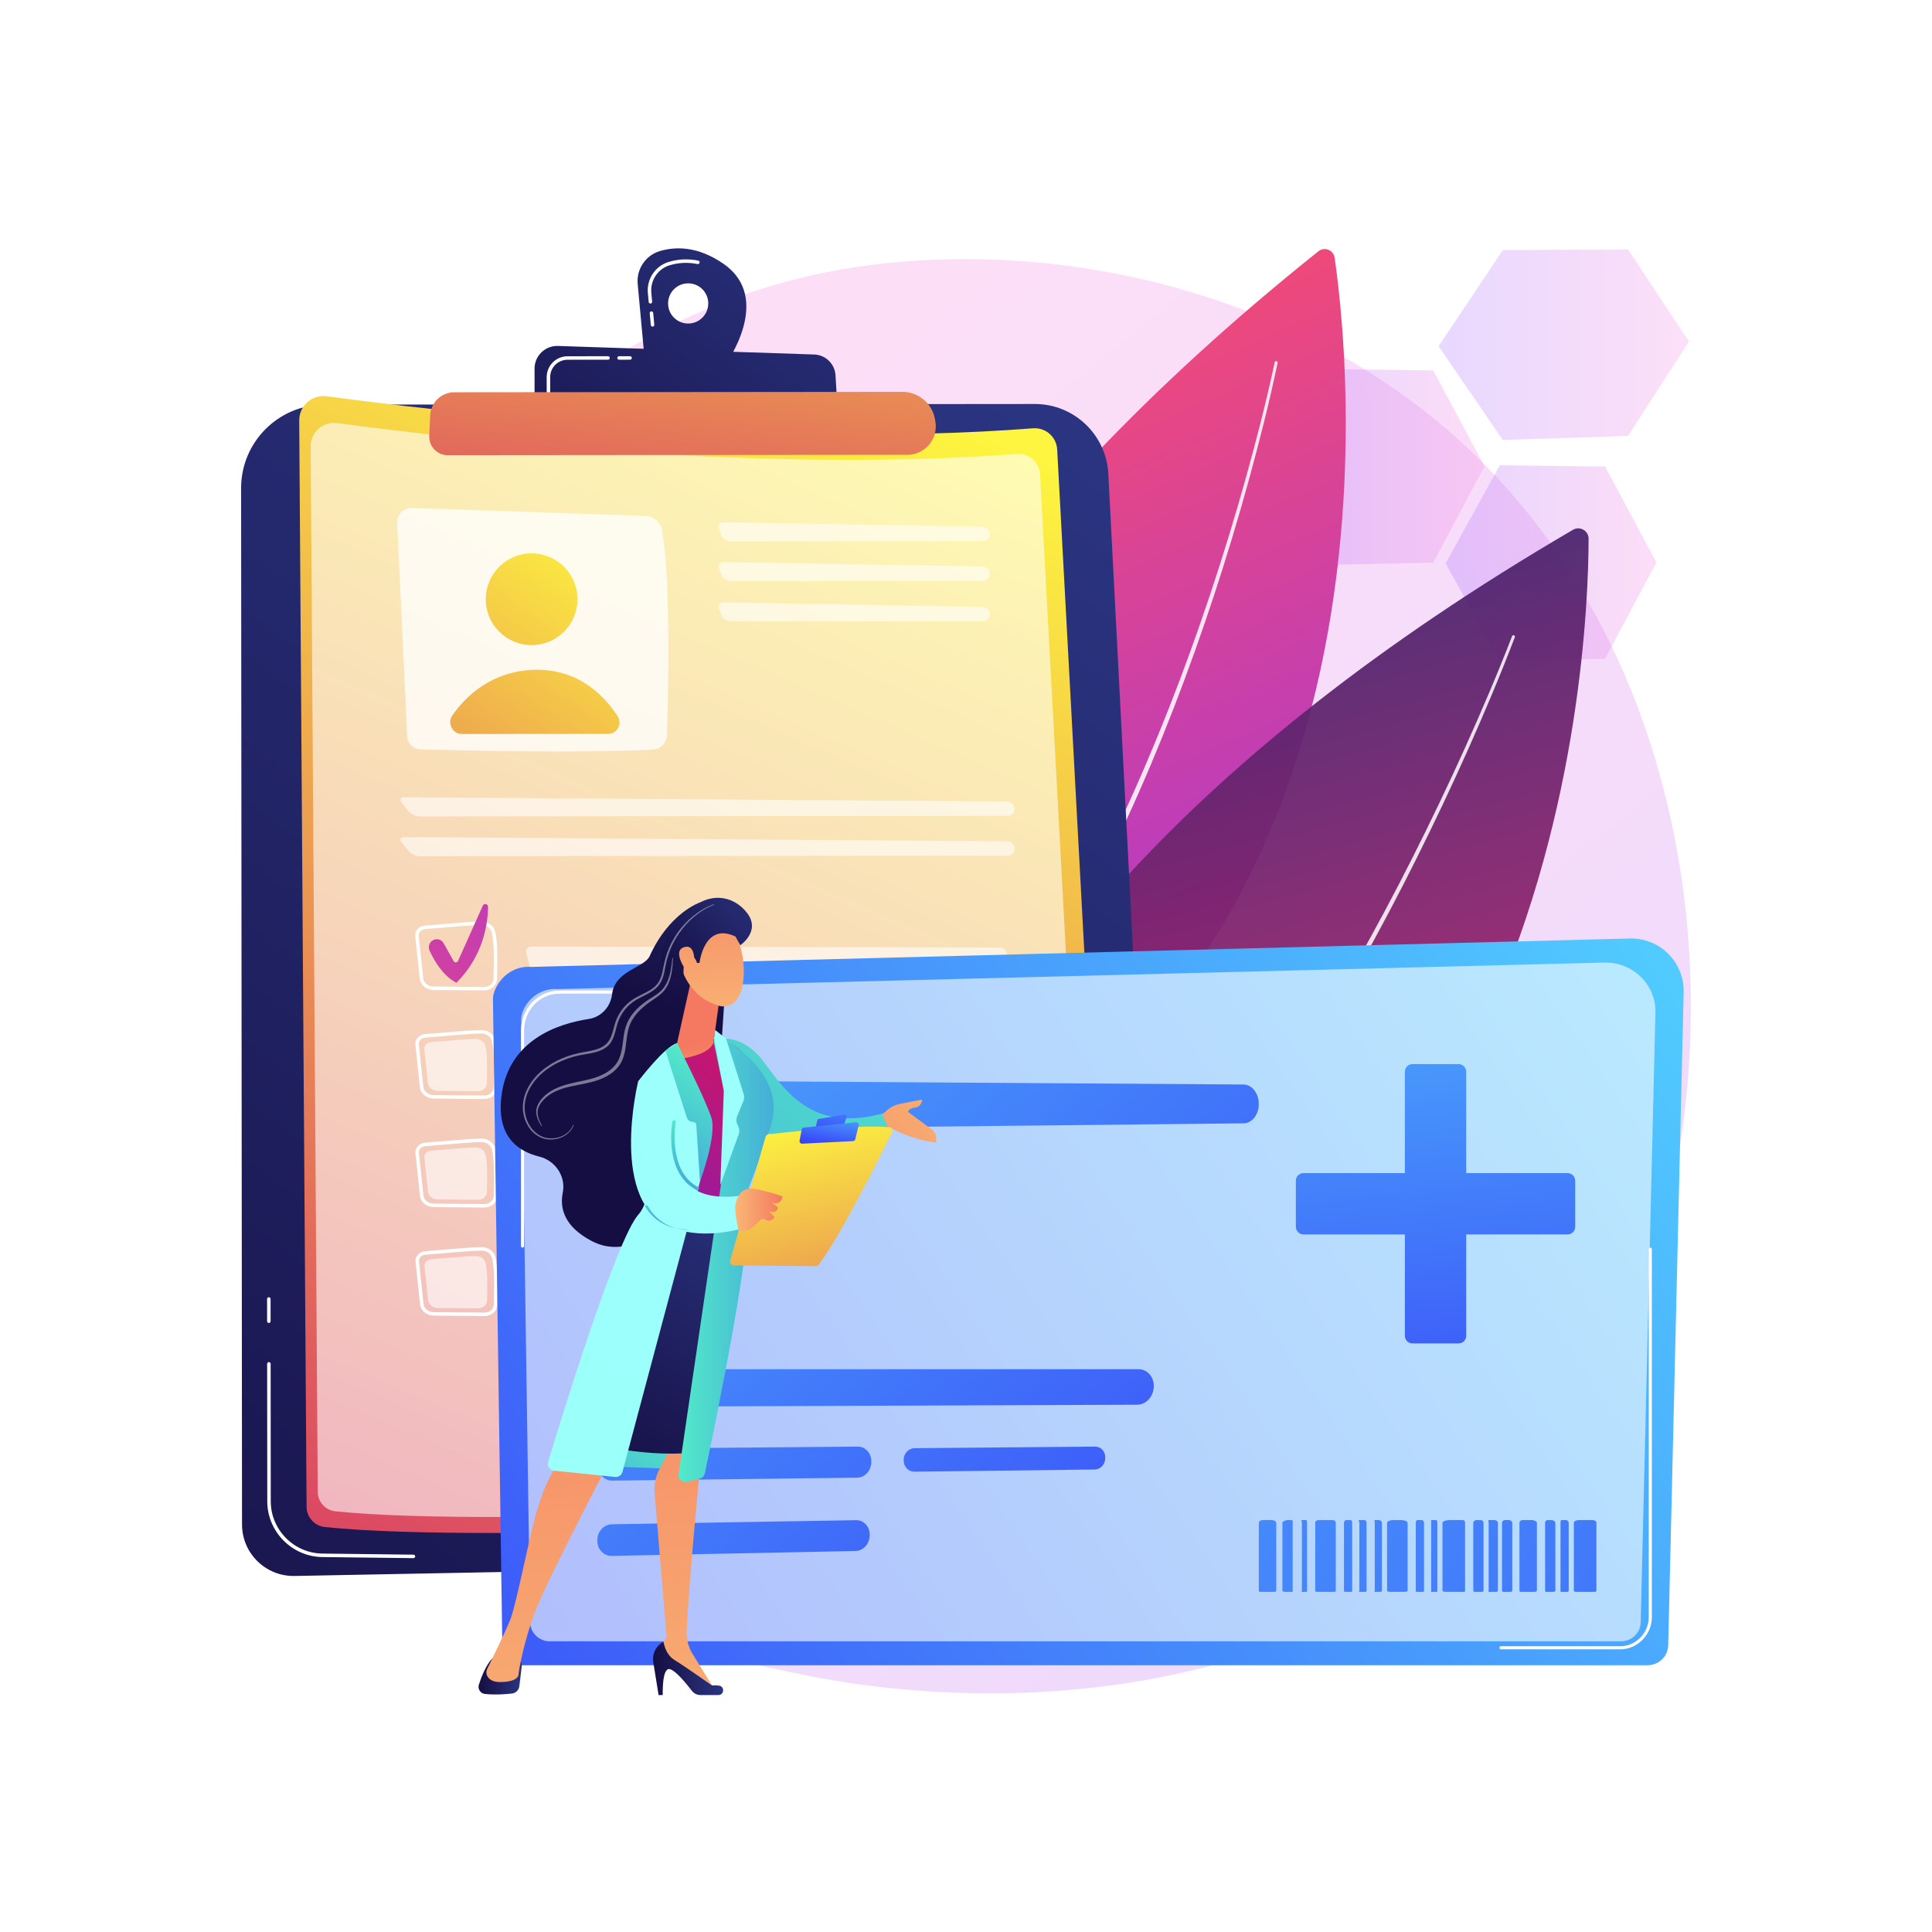 <?xml version="1.0" encoding="utf-8"?>
<!-- Generator: Adobe Illustrator 16.0.0, SVG Export Plug-In . SVG Version: 6.00 Build 0)  -->
<!DOCTYPE svg PUBLIC "-//W3C//DTD SVG 1.1//EN" "http://www.w3.org/Graphics/SVG/1.1/DTD/svg11.dtd">
<svg version="1.1" xmlns="http://www.w3.org/2000/svg" xmlns:xlink="http://www.w3.org/1999/xlink" x="0px" y="0px" width="3710px"
	 height="3710px" viewBox="0 0 3710 3710" enable-background="new 0 0 3710 3710" xml:space="preserve">
<g id="Background">
	<g>
		<g>
			<rect fill="#FFFFFF" width="3710" height="3710"/>
		</g>
	</g>
</g>
<g id="Illustration">
	<g>
		<linearGradient id="SVGID_1_" gradientUnits="userSpaceOnUse" x1="3595.539" y1="4075.358" x2="1133.277" y2="1017.384">
			<stop  offset="0" style="stop-color:#B37CFF"/>
			<stop  offset="1" style="stop-color:#F895E7"/>
		</linearGradient>
		<path opacity="0.3" fill="url(#SVGID_1_)" d="M2925.482,2864.319c-56.959,59.264-110.852,97.482-153.434,127.678
			c-500.525,354.939-1092.78,251.477-1218.65,226.209c-185.872-37.311-545.159-109.432-804.915-411.334
			c-392.992-456.754-331.797-1176.356-26.967-1651.376c55.758-86.889,350.29-569.145,948.924-646.482
			c362.286-46.805,784.597,47.595,1090.422,300.823C3402.816,1341.389,3357.115,2415.215,2925.482,2864.319z"/>
		<g opacity="0.63">
			<linearGradient id="SVGID_2_" gradientUnits="userSpaceOnUse" x1="2445.99" y1="896.801" x2="2850.672" y2="896.801">
				<stop  offset="0" style="stop-color:#B37CFF"/>
				<stop  offset="1" style="stop-color:#F895E7"/>
			</linearGradient>
			<polygon opacity="0.5" fill="url(#SVGID_2_)" points="2752.246,711.293 2549.955,708.856 2445.99,897.294 2549.955,1084.744 
				2752.246,1080.385 2850.672,895.371 			"/>
			<linearGradient id="SVGID_3_" gradientUnits="userSpaceOnUse" x1="2776.023" y1="1081.395" x2="3180.705" y2="1081.395">
				<stop  offset="0" style="stop-color:#B37CFF"/>
				<stop  offset="1" style="stop-color:#F895E7"/>
			</linearGradient>
			<polygon opacity="0.5" fill="url(#SVGID_3_)" points="3082.278,895.887 2879.988,893.45 2776.023,1081.889 2879.988,1269.339 
				3082.278,1264.979 3180.705,1079.966 			"/>
			<linearGradient id="SVGID_4_" gradientUnits="userSpaceOnUse" x1="2762.519" y1="661.891" x2="3243.223" y2="661.891">
				<stop  offset="0" style="stop-color:#B37CFF"/>
				<stop  offset="1" style="stop-color:#F895E7"/>
			</linearGradient>
			<polygon opacity="0.47" fill="url(#SVGID_4_)" points="3126.21,478.9 2885.915,480.242 2762.52,664.894 2885.915,844.881 
				3126.21,837.141 3243.223,655.81 			"/>
		</g>
		<g>
			
				<linearGradient id="SVGID_5_" gradientUnits="userSpaceOnUse" x1="2804.116" y1="-2541.656" x2="4165.085" y2="-2541.656" gradientTransform="matrix(-0.402 -0.916 -0.916 0.402 1107.949 5654.554)">
				<stop  offset="0" style="stop-color:#A737D5"/>
				<stop  offset="1" style="stop-color:#EF497A"/>
			</linearGradient>
			<path fill="url(#SVGID_5_)" d="M2562.896,494.923c32.765,226.421,169.627,1551.843-1051.06,1903.682
				c0,0-314.724-849.38,1019.85-1916.08C2543.361,473.192,2560.755,480.131,2562.896,494.923z"/>
			<path opacity="0.86" fill="#FFFFFF" d="M2453.314,696.902c-15.789,75.459-34.688,150.094-55.061,224.357
				c-20.433,74.239-42.66,147.986-66.711,221.143c-48.152,146.275-103.256,290.39-167.649,430.414
				c-64.521,139.878-138.195,275.981-226.063,402.925c-21.858,31.792-44.932,62.756-68.781,93.105
				c-6.041,7.528-11.893,15.206-18.088,22.61l-18.489,22.293c-12.633,14.603-25.15,29.314-38.312,43.461
				c-51.949,57.187-108.924,109.975-170.697,156.686c-2.951,2.23-7.153,1.648-9.384-1.304c-2.232-2.95-1.648-7.152,1.302-9.384
				l0.022-0.018l0.048-0.034c61.179-45.865,117.799-97.858,169.548-154.352c13.106-13.97,25.587-28.515,38.184-42.952l18.443-22.051
				c6.181-7.323,12.024-14.925,18.055-22.375c23.811-30.043,46.871-60.714,68.736-92.24
				c87.905-125.861,161.9-261.161,226.82-400.377c64.8-139.364,120.4-282.966,169.083-428.797
				c24.315-72.937,46.82-146.482,67.535-220.53c20.646-74.043,39.851-148.592,55.894-223.7l0.012-0.056
				c0.328-1.532,1.836-2.509,3.368-2.182S2453.643,695.369,2453.314,696.902z"/>
		</g>
		<g opacity="0.94">
			
				<linearGradient id="SVGID_6_" gradientUnits="userSpaceOnUse" x1="2110.825" y1="-4232.685" x2="3509.577" y2="-4232.685" gradientTransform="matrix(-0.264 -0.965 -0.965 0.264 -966.091 5748.831)">
				<stop  offset="0" style="stop-color:#CB236D"/>
				<stop  offset="1" style="stop-color:#4C246D"/>
			</linearGradient>
			<path fill="url(#SVGID_6_)" d="M3050.566,1034.548c-0.461,235.11-59.02,1603.204-1352.688,1778.854
				c0,0-193.302-910.591,1322.806-1796.116C3033.946,1009.539,3050.598,1019.188,3050.566,1034.548z"/>
			<path opacity="0.86" fill="#FFFFFF" d="M2908.93,1223.576c-27.529,72.494-57.873,143.744-89.311,214.542
				c-31.568,70.73-64.73,140.748-99.309,210.064c-34.531,69.339-70.806,137.814-108.569,205.46l-14.134,25.386l-14.5,25.177
				l-14.517,25.169c-4.804,8.411-9.688,16.774-14.71,25.057l-29.852,49.865l-30.689,49.356
				c-10.102,16.534-20.843,32.664-31.348,48.944c-10.55,16.251-20.996,32.573-32.01,48.52l-32.688,48.076l-33.682,47.396
				l-8.42,11.848l-8.674,11.667l-17.4,23.296l-17.403,23.295c-5.749,7.806-11.929,15.282-17.872,22.939
				c-12.036,15.201-23.919,30.523-36.08,45.625l-37.272,44.673l-9.319,11.167l-9.635,10.898l-19.314,21.763l-19.317,21.765
				c-6.431,7.261-13.287,14.137-19.909,21.226l-20.036,21.113l-10.019,10.558c-3.328,3.53-6.658,7.058-10.175,10.406l-41.599,40.754
				c-56.424,53.349-115.865,103.605-178.988,149.1c-3.004,2.164-7.191,1.483-9.354-1.518c-2.164-3.002-1.482-7.188,1.518-9.353
				l0.021-0.015l0.074-0.053c62.701-44.8,121.893-94.414,178.167-147.18l41.51-40.328c3.509-3.311,6.835-6.806,10.158-10.305
				l10.005-10.456l20.014-20.916c6.617-7.023,13.465-13.83,19.893-21.029l19.311-21.577l19.312-21.577l9.637-10.807l9.323-11.081
				l37.298-44.327c12.173-14.988,24.075-30.204,36.128-45.298c5.952-7.604,12.141-15.024,17.901-22.778l17.437-23.144l17.439-23.144
				l8.693-11.592l8.442-11.777l33.774-47.108l32.794-47.807c11.05-15.856,21.537-32.093,32.129-48.26
				c10.545-16.196,21.327-32.242,31.472-48.696l30.828-49.116l29.994-49.635c5.047-8.245,9.957-16.572,14.783-24.946l14.593-25.061
				l14.579-25.068l14.212-25.281c37.977-67.366,74.479-135.583,109.249-204.68c34.814-69.073,68.226-138.861,100.045-209.372
				c31.684-70.549,62.316-141.671,90.053-213.798l0.018-0.048c0.563-1.464,2.205-2.193,3.667-1.631
				C2908.76,1220.483,2909.492,1222.114,2908.93,1223.576z"/>
		</g>
		<g>
			
				<linearGradient id="SVGID_7_" gradientUnits="userSpaceOnUse" x1="1932.881" y1="642.769" x2="-228.989" y2="3482.325" gradientTransform="matrix(1 -9.000000e-004 9.000000e-004 1 240.26 176.332)">
				<stop  offset="0" style="stop-color:#2B3582"/>
				<stop  offset="1" style="stop-color:#150E42"/>
			</linearGradient>
			<path fill="url(#SVGID_7_)" d="M623.222,776.979l1363.822-1.21c75.241-0.067,137.335,58.842,141.228,133.981l102.424,1977.198
				c3.046,58.8-43.199,108.441-102.066,109.563L565.542,3026.31c-55.314,1.054-100.736-43.471-100.786-98.795l-1.766-1990.021
				C462.912,848.923,534.65,777.058,623.222,776.979z"/>
			<path fill="#FFFFFF" d="M793.96,2992.107c-0.014,0-0.027,0-0.042,0l-174.905-2.106c-58.274-0.703-105.726-48.685-105.776-106.964
				l-0.235-264.071c-0.001-1.852,1.496-3.354,3.346-3.354c0.002,0,0.002,0,0.003,0c1.848,0,3.348,1.498,3.35,3.347l0.235,264.071
				c0.047,54.632,44.529,99.614,99.159,100.271L794,2985.408c1.85,0.023,3.33,1.541,3.309,3.389
				C797.286,2990.636,795.791,2992.107,793.96,2992.107z"/>
			<path fill="#FFFFFF" d="M516.279,2540.513c-1.848,0-3.348-1.498-3.35-3.346l-0.038-42.765c-0.001-1.852,1.497-3.35,3.347-3.353
				c0.001,0,0.001,0,0.003,0c1.848,0,3.348,1.498,3.349,3.347l0.038,42.764c0.002,1.852-1.496,3.353-3.346,3.353
				C516.281,2540.513,516.279,2540.513,516.279,2540.513z"/>
			<g>
				
					<linearGradient id="SVGID_8_" gradientUnits="userSpaceOnUse" x1="3005.2" y1="1194.096" x2="1131.538" y2="2994.153" gradientTransform="matrix(0.922 -0.386 0.386 0.922 -1429.368 855.882)">
					<stop  offset="0" style="stop-color:#FDF53F"/>
					<stop  offset="1" style="stop-color:#D93C65"/>
				</linearGradient>
				<path fill="url(#SVGID_8_)" d="M627.401,760.947c186.265,25.092,826.773,102.636,1356.243,61.519
					c24.146-1.874,45.119,16.402,46.426,40.586L2137.39,2849.06c1.472,27.23-19.304,50.537-46.524,52.172
					c-222.689,13.377-1139.796,65.138-1466.96,31.164c-19.912-2.068-35.04-18.817-35.175-38.836L574.606,807.456
					C574.415,779.119,599.317,757.164,627.401,760.947z"/>
				<path opacity="0.6" fill="#FFFFFF" d="M647.396,812.449c179.25,24.146,795.64,98.771,1305.172,59.203
					c23.237-1.805,43.42,15.784,44.678,39.057l103.278,1911.224c1.415,26.206-18.577,48.634-44.774,50.208
					c-214.302,12.873-1096.875,62.685-1411.719,29.989c-19.163-1.989-33.721-18.108-33.852-37.373l-13.591-2007.55
					C596.404,829.938,620.368,808.81,647.396,812.449z"/>
				<path opacity="0.78" fill="#FFFFFF" d="M762.636,1004.42l19.399,409.75c0.645,13.629,11.665,24.454,25.303,24.827
					c75.891,2.073,312.37,7.631,445.886,0.552c15.103-0.801,27.041-13.03,27.528-28.146c2.478-76.849,7.851-300.521-9.744-394.006
					c-2.842-15.101-15.834-26.156-31.191-26.68l-448.57-15.289C775.07,974.877,761.87,988.253,762.636,1004.42z"/>
				
					<linearGradient id="SVGID_9_" gradientUnits="userSpaceOnUse" x1="885.251" y1="817.975" x2="220.6" y2="1807.483" gradientTransform="matrix(1 -9.000000e-004 9.000000e-004 1 240.26 176.332)">
					<stop  offset="0" style="stop-color:#FDF53F"/>
					<stop  offset="1" style="stop-color:#D93C65"/>
				</linearGradient>
				<circle fill="url(#SVGID_9_)" cx="1020.874" cy="1150.691" r="88.087"/>
				
					<linearGradient id="SVGID_10_" gradientUnits="userSpaceOnUse" x1="998.751" y1="894.219" x2="334.106" y2="1883.718" gradientTransform="matrix(1 -9.000000e-004 9.000000e-004 1 240.26 176.332)">
					<stop  offset="0" style="stop-color:#FDF53F"/>
					<stop  offset="1" style="stop-color:#D93C65"/>
				</linearGradient>
				<path fill="url(#SVGID_10_)" d="M887.305,1409.432l280.634-0.249c17.206-0.016,27.498-19.023,18.22-33.513
					c-23.87-37.277-73.792-92.029-160.164-89.48c-83.245,2.457-132.542,51.997-157.315,87.518
					C858.164,1388.785,868.921,1409.447,887.305,1409.432z"/>
				<g opacity="0.6">
					<path fill="#FFFFFF" d="M1887.472,1039.092c7.369-0.007,13.218-6.039,12.995-13.405l-0.021-0.706
						c-0.222-7.366-6.433-13.495-13.8-13.62l-497.047-8.416c-7.368-0.125-11.389,5.458-8.935,12.407l4.079,11.548
						c2.454,6.948,10.491,12.629,17.861,12.622L1887.472,1039.092z"/>
				</g>
				<g opacity="0.6">
					<path fill="#FFFFFF" d="M1389.667,1079.334c-7.368-0.124-11.389,5.459-8.935,12.407l4.079,11.549
						c2.455,6.948,10.492,12.628,17.861,12.621l484.867-0.43c7.369-0.007,13.218-6.038,12.996-13.404l-0.021-0.707
						c-0.221-7.366-6.432-13.494-13.799-13.619L1389.667,1079.334z"/>
				</g>
				<g opacity="0.6">
					<path fill="#FFFFFF" d="M1389.736,1156.835c-7.368-0.125-11.389,5.458-8.935,12.407l4.079,11.548
						c2.455,6.948,10.492,12.629,17.861,12.622l484.867-0.431c7.369-0.006,13.218-6.038,12.995-13.404l-0.021-0.706
						c-0.221-7.366-6.432-13.495-13.799-13.62L1389.736,1156.835z"/>
				</g>
				<g opacity="0.6">
					<path fill="#FFFFFF" d="M1935.717,1566.688c7.369-0.007,12.996-6.028,12.504-13.381l-0.051-0.754
						c-0.492-7.353-6.924-13.41-14.293-13.462l-1157.509-8.097c-7.369-0.052-9.638,4.619-5.042,10.38l12.646,15.854
						c4.596,5.761,14.385,10.469,21.754,10.462L1935.717,1566.688z"/>
				</g>
				<g opacity="0.6">
					<path fill="#FFFFFF" d="M776.436,1607.384c-7.369-0.051-9.639,4.62-5.043,10.381l12.646,15.854
						c4.595,5.761,14.385,10.469,21.754,10.462l1129.991-1.003c7.369-0.007,12.997-6.027,12.504-13.381l-0.05-0.753
						c-0.492-7.354-6.924-13.411-14.293-13.463L776.436,1607.384z"/>
				</g>
				<g>
					<path fill="#FFFFFF" d="M929.861,1901.919c-0.078,0-0.157,0-0.235,0l-97.256-0.848c-13.702-0.121-25.017-9.519-26.322-21.864
						l-8.623-81.596c-0.494-4.688,0.958-9.323,4.092-13.056c3.513-4.187,8.837-6.817,14.606-7.216
						c8.198-0.566,19.743-1.561,31.967-2.613c25.71-2.212,57.705-4.966,75.702-5.208c0.135,0,0.273-0.003,0.41-0.003
						c12.607,0,23.453,7.66,26.462,18.746c5.07,18.686,4.657,54.108,3.726,91.849
						C954.093,1892.181,943.111,1901.919,929.861,1901.919z M924.186,1776.215c-0.102,0-0.205,0-0.306,0.003
						c-17.753,0.238-49.614,2.979-75.216,5.185c-12.252,1.054-23.826,2.051-32.08,2.624l0,0c-3.963,0.271-7.586,2.034-9.937,4.838
						c-1.953,2.325-2.862,5.182-2.56,8.04l8.623,81.597c0.946,8.959,9.423,15.779,19.717,15.871l97.257,0.848
						c0.059,0,0.119,0,0.178,0c9.64,0,17.622-6.82,17.831-15.273c0.916-37.226,1.339-72.116-3.495-89.931
						C942.017,1781.981,933.63,1776.215,924.186,1776.215z"/>
					<g opacity="0.6">
						<path fill="#FFFFFF" d="M1020.603,1817.629c-7.369-0.016-11.856,5.801-9.97,12.925l6.004,22.684
							c1.886,7.124,9.458,12.884,16.826,12.801l887.195-10.069c7.369-0.084,13.261-6.181,13.094-13.548l-0.217-9.49
							c-0.168-7.367-6.334-13.407-13.703-13.423L1020.603,1817.629z"/>
					</g>
					
						<linearGradient id="SVGID_11_" gradientUnits="userSpaceOnUse" x1="875.076" y1="1226.539" x2="378.454" y2="2074.155" gradientTransform="matrix(1 -9.000000e-004 9.000000e-004 1 240.26 176.332)">
						<stop  offset="0" style="stop-color:#A737D5"/>
						<stop  offset="1" style="stop-color:#EF497A"/>
					</linearGradient>
					<path fill="url(#SVGID_11_)" d="M831.233,1805.613L831.233,1805.613c7.216-4.243,16.511-1.724,20.595,5.584l19.214,34.37
						c1.923,3.44,6.946,3.218,8.558-0.379l47.485-105.969c2.369-5.285,10.24-3.506,10.158,2.286
						c-0.458,32.4-9,93.997-60.724,145.596c0,0-28.54-11.064-51.56-61.495C821.635,1818.321,824.331,1809.672,831.233,1805.613z"/>
					<path fill="#FFFFFF" d="M930.048,2110.364c-0.08,0-0.158,0-0.237,0l-97.256-0.848c-13.702-0.12-25.016-9.522-26.321-21.867
						l-8.623-81.593c-0.494-4.688,0.958-9.323,4.09-13.056c3.513-4.187,8.837-6.816,14.606-7.219h0.002
						c8.192-0.566,19.728-1.558,31.941-2.61c25.718-2.215,57.725-4.97,75.728-5.208c0.139,0,0.28-0.004,0.419-0.004
						c12.604,0,23.446,7.661,26.454,18.747c5.072,18.691,4.657,54.112,3.724,91.849
						C954.279,2100.626,943.299,2110.364,930.048,2110.364z M816.771,1992.469c-3.965,0.274-7.587,2.038-9.939,4.841
						c-1.951,2.325-2.86,5.182-2.558,8.04l8.623,81.593c0.945,8.96,9.423,15.784,19.717,15.875l97.256,0.848c0.059,0,0.12,0,0.178,0
						c9.642,0,17.622-6.817,17.83-15.273c0.917-37.223,1.341-72.109-3.493-89.931c-2.181-8.034-10.565-13.801-20.005-13.801
						c-0.104,0-0.209,0-0.312,0.003c-17.759,0.235-49.634,2.98-75.244,5.185c-12.242,1.054-23.804,2.048-32.054,2.621H816.771z"/>
					<path opacity="0.6" fill="#FFFFFF" d="M827.267,2001.265c20.43-1.415,64.832-5.963,85.892-6.244
						c8.924-0.119,16.755,5.266,18.855,13.002c4.078,15.025,3.566,44.983,2.885,72.633c-0.204,8.281-7.803,14.897-17.089,14.817
						l-77.721-0.678c-9.558-0.084-17.499-6.593-18.396-15.08l-6.891-65.203C814.09,2007.767,819.693,2001.788,827.267,2001.265z"/>
					<g opacity="0.6">
						<path fill="#FFFFFF" d="M1020.788,2026.073c-7.37-0.016-11.856,5.801-9.97,12.925l6.004,22.684
							c1.886,7.123,9.458,12.884,16.826,12.8l887.195-10.069c7.368-0.084,13.26-6.18,13.092-13.548l-0.216-9.489
							c-0.167-7.367-6.334-13.408-13.703-13.423L1020.788,2026.073z"/>
					</g>
					<path fill="#FFFFFF" d="M930.233,2318.81c-0.08,0-0.159,0-0.237,0l-97.256-0.851c-13.698-0.117-25.015-9.516-26.322-21.864
						l-8.623-81.593c-0.494-4.688,0.958-9.326,4.093-13.059c3.514-4.188,8.837-6.817,14.605-7.216l0,0
						c8.198-0.566,19.743-1.561,31.967-2.614c25.71-2.211,57.705-4.966,75.702-5.207c0.136,0,0.273-0.004,0.41-0.004
						c12.607,0,23.453,7.661,26.462,18.747c5.07,18.686,4.656,54.108,3.726,91.852
						C954.464,2309.071,943.483,2318.81,930.233,2318.81z M924.556,2193.102c-0.102,0-0.205,0.004-0.306,0.004
						c-17.753,0.238-49.614,2.979-75.216,5.185c-12.252,1.054-23.826,2.051-32.08,2.623l0,0c-3.963,0.271-7.584,2.035-9.937,4.835
						c-1.953,2.329-2.862,5.188-2.56,8.047l8.623,81.593c0.947,8.964,9.424,15.784,19.715,15.872l97.258,0.851
						c9.735-0.065,17.799-6.771,18.01-15.273c0.916-37.229,1.338-72.119-3.496-89.934
						C942.387,2198.869,934.001,2193.102,924.556,2193.102z"/>
					<path opacity="0.6" fill="#FFFFFF" d="M827.452,2209.708c20.429-1.414,64.832-5.962,85.892-6.243
						c8.925-0.119,16.756,5.266,18.856,13.002c4.078,15.025,3.566,44.982,2.885,72.633c-0.204,8.281-7.803,14.897-17.09,14.816
						l-77.721-0.678c-9.558-0.083-17.499-6.593-18.395-15.079l-6.891-65.203C814.275,2216.211,819.878,2210.232,827.452,2209.708z"
						/>
					<g opacity="0.6">
						<path fill="#FFFFFF" d="M1020.973,2234.518c-7.369-0.016-11.855,5.8-9.97,12.924l6.004,22.684
							c1.886,7.124,9.458,12.885,16.827,12.801l887.194-10.069c7.369-0.084,13.262-6.181,13.094-13.548l-0.216-9.489
							c-0.168-7.368-6.334-13.408-13.704-13.424L1020.973,2234.518z"/>
					</g>
					<path fill="#FFFFFF" d="M930.417,2527.252c-0.079,0-0.157,0-0.235,0l-97.257-0.848c-13.7-0.121-25.016-9.522-26.323-21.867
						l-8.623-81.593c-0.494-4.688,0.958-9.323,4.091-13.056c3.513-4.187,8.837-6.817,14.605-7.22h0.001
						c8.193-0.565,19.732-1.557,31.947-2.61c25.716-2.211,57.721-4.965,75.722-5.207c12.704-0.06,23.831,7.533,26.873,18.743
						c5.07,18.686,4.656,54.108,3.726,91.849C954.648,2517.514,943.667,2527.252,930.417,2527.252z M817.14,2409.355
						c-3.964,0.275-7.587,2.038-9.939,4.842c-1.952,2.325-2.861,5.181-2.559,8.04l8.623,81.593
						c0.947,8.96,9.424,15.783,19.719,15.875l97.257,0.848c9.792,0.141,17.798-6.769,18.007-15.273
						c0.916-37.226,1.34-72.116-3.495-89.931c-2.205-8.122-10.837-13.975-20.317-13.798c-17.759,0.238-49.63,2.979-75.238,5.185
						c-12.244,1.054-23.809,2.048-32.059,2.62H817.14z"/>
					<path opacity="0.6" fill="#FFFFFF" d="M827.637,2418.152c20.429-1.415,64.832-5.963,85.892-6.243
						c8.924-0.119,16.755,5.265,18.855,13.001c4.078,15.025,3.566,44.983,2.885,72.634c-0.204,8.28-7.804,14.897-17.089,14.816
						l-77.721-0.678c-9.558-0.083-17.498-6.593-18.396-15.08l-6.89-65.203C814.459,2424.655,820.063,2418.677,827.637,2418.152z"/>
					<g opacity="0.6">
						<path fill="#FFFFFF" d="M1021.158,2442.961c-7.369-0.016-11.855,5.801-9.97,12.925l6.004,22.684
							c1.886,7.124,9.458,12.884,16.826,12.801l887.195-10.07c7.369-0.083,13.262-6.18,13.094-13.547l-0.217-9.49
							c-0.168-7.367-6.334-13.408-13.703-13.423L1021.158,2442.961z"/>
					</g>
				</g>
			</g>
			
				<linearGradient id="SVGID_12_" gradientUnits="userSpaceOnUse" x1="1301.081" y1="127.833" x2="673.77" y2="953.046" gradientTransform="matrix(1 -9.000000e-004 9.000000e-004 1 240.26 176.332)">
				<stop  offset="0" style="stop-color:#2B3582"/>
				<stop  offset="1" style="stop-color:#150E42"/>
			</linearGradient>
			<path fill="url(#SVGID_12_)" d="M1389.479,506.705c-49.293-34.227-92.128-33.51-122.274-24.586
				c-27.5,8.141-45.304,34.714-42.663,63.271l13.13,141.927l154.754,13.596C1392.427,700.913,1486.151,573.832,1389.479,506.705z
				 M1321.531,621.275c-21.31,0.02-38.6-17.24-38.619-38.55c-0.019-21.311,17.241-38.601,38.55-38.62
				c21.31-0.019,38.6,17.241,38.619,38.552C1360.1,603.967,1342.841,621.257,1321.531,621.275z"/>
			<path fill="#FFFFFF" d="M1253.074,627.21c-1.711,0-3.171-1.306-3.332-3.042l-2.09-22.601c-0.17-1.842,1.184-3.475,3.026-3.645
				c1.84-0.187,3.474,1.188,3.644,3.029l2.09,22.601c0.17,1.842-1.185,3.474-3.026,3.645
				C1253.28,627.207,1253.177,627.21,1253.074,627.21z M1248.977,582.918c-1.711,0-3.171-1.305-3.332-3.042l-1.59-17.16
				c-2.499-27.021,14.481-52.201,40.376-59.869c18.402-5.443,37.37-6.238,56.369-2.365c1.813,0.37,2.983,2.136,2.614,3.951
				c-0.37,1.813-2.153,2.968-3.952,2.611c-17.918-3.651-35.794-2.902-53.128,2.228c-22.838,6.761-37.814,28.979-35.609,52.829
				l1.589,17.161c0.172,1.841-1.184,3.47-3.025,3.644C1249.185,582.915,1249.08,582.918,1248.977,582.918z"/>
			
				<linearGradient id="SVGID_13_" gradientUnits="userSpaceOnUse" x1="1369.886" y1="180.146" x2="742.584" y2="1005.348" gradientTransform="matrix(1 -9.000000e-004 9.000000e-004 1 240.26 176.332)">
				<stop  offset="0" style="stop-color:#2B3582"/>
				<stop  offset="1" style="stop-color:#150E42"/>
			</linearGradient>
			<path fill="url(#SVGID_13_)" d="M1026.559,779.232l-0.063-71.362c-0.022-24.634,20.378-44.382,44.999-43.561l492.026,16.421
				c21.836,0.729,39.534,17.948,40.861,39.755l4.172,68.565L1026.559,779.232z"/>
			<path fill="#FFFFFF" d="M1188.776,690.71c-1.848,0-3.349-1.498-3.35-3.347c-0.001-1.852,1.497-3.35,3.347-3.353l21.159-0.02
				c0.002,0,0.002,0,0.004,0c1.848,0,3.348,1.498,3.35,3.346c0.001,1.852-1.497,3.35-3.347,3.354l-21.16,0.02
				C1188.778,690.71,1188.778,690.71,1188.776,690.71z"/>
			<path fill="#FFFFFF" d="M1053.167,756.414c-1.848,0-3.348-1.498-3.349-3.346l-0.027-28.865
				c-0.02-22.094,17.939-40.081,40.033-40.104l77.79-0.068c0.002,0,0.002,0,0.003,0c1.848,0,3.348,1.498,3.35,3.346
				c0.002,1.852-1.497,3.351-3.346,3.354l-77.79,0.068c-18.4,0.017-33.356,15.002-33.34,33.398l0.026,28.865
				c0.002,1.852-1.496,3.35-3.346,3.353C1053.168,756.414,1053.168,756.414,1053.167,756.414z"/>
			<linearGradient id="SVGID_14_" gradientUnits="userSpaceOnUse" x1="1397.377" y1="43.406" x2="1266.727" y2="1209.207">
				<stop  offset="0" style="stop-color:#FDF53F"/>
				<stop  offset="1" style="stop-color:#D93C65"/>
			</linearGradient>
			<path fill="url(#SVGID_14_)" d="M872.37,753.252l860.374-0.787c30.937-0.028,57.405,22.211,62.709,52.689l0.732,4.206
				c5.81,33.385-19.87,63.945-53.755,63.976l-882.693,0.783c-20.279,0.019-36.455-16.923-35.5-37.18l1.863-39.509
				C827.266,772.718,847.63,753.273,872.37,753.252z"/>
		</g>
		<g>
			<linearGradient id="SVGID_15_" gradientUnits="userSpaceOnUse" x1="3407.592" y1="1627.864" x2="518.643" y2="3592.349">
				<stop  offset="0" style="stop-color:#53D8FF"/>
				<stop  offset="1" style="stop-color:#3840F7"/>
			</linearGradient>
			<path fill="url(#SVGID_15_)" d="M3233.096,1905.149l-25.658,1085.831l-3.982,167.501c0,21.947-17.998,39.286-39.945,39.286
				H1004.521c-21.948,0-39.944-17.339-39.944-39.286l-2.439-167.813l-15.525-1072.417c0-21.947,25.863-64.699,73.227-61.471
				l2110.01-54.572c27.547-0.687,54.199,9.912,73.708,29.386C3223.066,1851.034,3233.748,1877.639,3233.096,1905.149z"/>
			<path opacity="0.6" fill="#FFFFFF" d="M3150.66,3114.64c0,20.472-17.115,37.222-38.033,37.222H1055.953
				c-20.918,0-38.033-16.75-38.033-37.222l-17.114-1157.845c0-20.474,24.622-60.44,69.745-57.438l2010.009-50.95
				c26.246-0.665,51.623,9.231,70.208,27.38c18.587,18.148,28.756,42.962,28.136,68.649L3150.66,3114.64z"/>
			<g>
				<linearGradient id="SVGID_16_" gradientUnits="userSpaceOnUse" x1="517.409" y1="1334.728" x2="2318.456" y2="3396.4">
					<stop  offset="0" style="stop-color:#53D8FF"/>
					<stop  offset="1" style="stop-color:#3840F7"/>
				</linearGradient>
				<path fill="url(#SVGID_16_)" d="M2215.602,2663.148c-0.738,19.072-15.051,34.241-32,34.312l-1007.606,3.98
					c-19.079,0.079-34.473-15.705-34.344-35.995l0,0c0.128-20.315,15.763-36.22,34.884-36.22h1009.684
					C2203.199,2629.226,2216.34,2644.055,2215.602,2663.148L2215.602,2663.148z"/>
				<linearGradient id="SVGID_17_" gradientUnits="userSpaceOnUse" x1="855.189" y1="1039.653" x2="2656.236" y2="3101.325">
					<stop  offset="0" style="stop-color:#53D8FF"/>
					<stop  offset="1" style="stop-color:#3840F7"/>
				</linearGradient>
				<path fill="url(#SVGID_17_)" d="M2417.243,2119.626c0.123,20.625-12.862,37.322-29.104,37.495l-1157.616,12.161
					c-26.302,0.279-46.819-20.655-45.58-47.194l0,0c1.237-26.479,23.625-47.366,49.802-47.192l1153.059,7.655
					C2403.998,2082.658,2417.119,2099.038,2417.243,2119.626L2417.243,2119.626z"/>
				<linearGradient id="SVGID_18_" gradientUnits="userSpaceOnUse" x1="292.999" y1="1530.773" x2="2094.045" y2="3592.444">
					<stop  offset="0" style="stop-color:#53D8FF"/>
					<stop  offset="1" style="stop-color:#3840F7"/>
				</linearGradient>
				<path fill="url(#SVGID_18_)" d="M1673.146,2808.389c-0.358,15.938-12.529,28.99-27.209,29.168l-470.051,5.678
					c-15.512,0.188-28.02-12.958-27.913-29.376l0.012-1.849c0.108-16.436,12.813-29.881,28.353-30.016l470.889-4.07
					c14.705-0.127,26.317,12.715,25.958,28.67L1673.146,2808.389z"/>
				<linearGradient id="SVGID_19_" gradientUnits="userSpaceOnUse" x1="591.132" y1="1270.318" x2="2392.186" y2="3331.999">
					<stop  offset="0" style="stop-color:#53D8FF"/>
					<stop  offset="1" style="stop-color:#3840F7"/>
				</linearGradient>
				<path fill="url(#SVGID_19_)" d="M2122.385,2800.378c-0.263,11.747-9.233,21.368-20.054,21.499l-346.458,4.185
					c-11.434,0.138-20.652-9.551-20.573-21.651l0.009-1.363c0.079-12.114,9.444-22.024,20.897-22.123l347.076-3
					c10.839-0.094,19.397,9.372,19.134,21.132L2122.385,2800.378z"/>
				<linearGradient id="SVGID_20_" gradientUnits="userSpaceOnUse" x1="221.016" y1="1593.646" x2="2022.069" y2="3655.323">
					<stop  offset="0" style="stop-color:#53D8FF"/>
					<stop  offset="1" style="stop-color:#3840F7"/>
				</linearGradient>
				<path fill="url(#SVGID_20_)" d="M1669.986,2949.189c-0.355,15.802-12.476,28.841-27.095,29.136l-468.073,9.448
					c-15.444,0.312-27.898-12.615-27.792-28.89l0.012-1.833c0.106-16.291,12.756-29.722,28.229-29.981l468.904-7.869
					c14.644-0.245,26.209,12.391,25.855,28.21L1669.986,2949.189z"/>
			</g>
			<path fill="#FFFFFF" d="M3111.395,3167.174h-229.08c-1.633,0-2.955-1.323-2.955-2.956s1.322-2.956,2.955-2.956h229.08
				c29.637,0,54.674-25.419,54.674-55.507v-707.078c0-1.633,1.322-2.956,2.956-2.956c1.632,0,2.956,1.323,2.956,2.956v707.078
				C3171.98,3139.048,3144.234,3167.174,3111.395,3167.174z"/>
			<path fill="#FFFFFF" d="M1003.438,2395.721c-1.633,0-2.956-1.323-2.956-2.956v-413.289c0-43.383,32.702-77.366,74.449-77.366
				h183.687c1.633,0,2.956,1.322,2.956,2.955s-1.323,2.956-2.956,2.956h-183.687c-38.433,0-68.538,31.387-68.538,71.455v413.289
				C1006.394,2394.397,1005.071,2395.721,1003.438,2395.721z"/>
			<g>
				<g>
					<linearGradient id="SVGID_21_" gradientUnits="userSpaceOnUse" x1="-32.96" y1="1280.412" x2="4623.373" y2="4505.224">
						<stop  offset="0" style="stop-color:#53D8FF"/>
						<stop  offset="1" style="stop-color:#3840F7"/>
					</linearGradient>
					<path fill="url(#SVGID_21_)" d="M2441.323,2918.89h-15.601c-4.308,0-8.447,2.106-8.447,5.299v130.072
						c0,3.192,4.14,2.564,8.447,2.564h15.601c4.308,0,9.451,0.628,9.451-2.564v-130.072
						C2450.774,2920.996,2445.631,2918.89,2441.323,2918.89z"/>
					<linearGradient id="SVGID_22_" gradientUnits="userSpaceOnUse" x1="3.327" y1="1228.125" x2="4659.564" y2="4452.87">
						<stop  offset="0" style="stop-color:#53D8FF"/>
						<stop  offset="1" style="stop-color:#3840F7"/>
					</linearGradient>
					<path fill="url(#SVGID_22_)" d="M2556.867,2918.89h-22.427c-6.192,0-8.786,2.106-8.786,5.299v130.072
						c0,3.192,2.594,2.564,8.786,2.564h22.427c6.191,0,8.197,0.628,8.197-2.564v-130.072
						C2565.064,2920.996,2563.059,2918.89,2556.867,2918.89z"/>
					<linearGradient id="SVGID_23_" gradientUnits="userSpaceOnUse" x1="-19.774" y1="1261.458" x2="4636.488" y2="4486.221">
						<stop  offset="0" style="stop-color:#53D8FF"/>
						<stop  offset="1" style="stop-color:#3840F7"/>
					</linearGradient>
					<path fill="url(#SVGID_23_)" d="M2480.325,2918.89h-7.8c-2.154,0-9.928,2.106-9.928,5.299v130.072
						c0,3.192,7.773,2.564,9.928,2.564h7.8c2.154,0,1.978,0.628,1.978-2.564v-130.072
						C2482.303,2920.996,2482.479,2918.89,2480.325,2918.89z"/>
					<linearGradient id="SVGID_24_" gradientUnits="userSpaceOnUse" x1="-9.86" y1="1247.124" x2="4646.42" y2="4471.899">
						<stop  offset="0" style="stop-color:#53D8FF"/>
						<stop  offset="1" style="stop-color:#3840F7"/>
					</linearGradient>
					<path fill="url(#SVGID_24_)" d="M2507.627,2918.89h-7.801c-2.153,0,0.211,2.106,0.211,5.299v130.072
						c0,3.192-2.364,2.564-0.211,2.564h7.801c2.154,0,2.263,0.628,2.263-2.564v-130.072
						C2509.89,2920.996,2509.781,2918.89,2507.627,2918.89z"/>
					<linearGradient id="SVGID_25_" gradientUnits="userSpaceOnUse" x1="17.612" y1="1207.499" x2="4673.85" y2="4432.244">
						<stop  offset="0" style="stop-color:#53D8FF"/>
						<stop  offset="1" style="stop-color:#3840F7"/>
					</linearGradient>
					<path fill="url(#SVGID_25_)" d="M2593.432,2918.89h-7.801c-2.153,0-4.803,2.106-4.803,5.299v130.072
						c0,3.192,2.649,2.564,4.803,2.564h7.801c2.153,0,3.16,0.628,3.16-2.564v-130.072
						C2596.592,2920.996,2595.585,2918.89,2593.432,2918.89z"/>
					<linearGradient id="SVGID_26_" gradientUnits="userSpaceOnUse" x1="35.808" y1="1181.252" x2="4692.015" y2="4405.977">
						<stop  offset="0" style="stop-color:#53D8FF"/>
						<stop  offset="1" style="stop-color:#3840F7"/>
					</linearGradient>
					<path fill="url(#SVGID_26_)" d="M2648.033,2918.89h-7.8c-2.153,0-0.29,2.106-0.29,5.299v130.072
						c0,3.192-1.863,2.564,0.29,2.564h7.8c2.154,0,5.703,0.628,5.703-2.564v-130.072
						C2653.736,2920.996,2650.188,2918.89,2648.033,2918.89z"/>
					<linearGradient id="SVGID_27_" gradientUnits="userSpaceOnUse" x1="26.209" y1="1194.961" x2="4682.543" y2="4419.773">
						<stop  offset="0" style="stop-color:#53D8FF"/>
						<stop  offset="1" style="stop-color:#3840F7"/>
					</linearGradient>
					<path fill="url(#SVGID_27_)" d="M2619.758,2918.89h-9.751c-2.692,0,0.378,2.106,0.378,5.299v130.072
						c0,3.192-3.07,2.564-0.378,2.564h9.751c2.691,0,4.422,0.628,4.422-2.564v-130.072
						C2624.18,2920.996,2622.449,2918.89,2619.758,2918.89z"/>
				</g>
				<g>
					<linearGradient id="SVGID_28_" gradientUnits="userSpaceOnUse" x1="47.842" y1="1163.814" x2="4704.115" y2="4388.584">
						<stop  offset="0" style="stop-color:#53D8FF"/>
						<stop  offset="1" style="stop-color:#3840F7"/>
					</linearGradient>
					<path fill="url(#SVGID_28_)" d="M2690.936,2918.89h-15.601c-4.308,0-11.746,2.106-11.746,5.299v130.072
						c0,3.192,7.438,2.564,11.746,2.564h15.601c4.309,0,12.063,0.628,12.063-2.564v-130.072
						C2702.999,2920.996,2695.244,2918.89,2690.936,2918.89z"/>
					<linearGradient id="SVGID_29_" gradientUnits="userSpaceOnUse" x1="83.381" y1="1112.437" x2="4739.702" y2="4337.24">
						<stop  offset="0" style="stop-color:#53D8FF"/>
						<stop  offset="1" style="stop-color:#3840F7"/>
					</linearGradient>
					<path fill="url(#SVGID_29_)" d="M2806.479,2918.89h-22.426c-6.191,0-14.057,2.106-14.057,5.299v130.072
						c0,3.192,7.865,2.564,14.057,2.564h22.426c6.193,0,6.869,0.628,6.869-2.564v-130.072
						C2813.348,2920.996,2812.672,2918.89,2806.479,2918.89z"/>
					<linearGradient id="SVGID_30_" gradientUnits="userSpaceOnUse" x1="62.04" y1="1143.289" x2="4718.328" y2="4368.069">
						<stop  offset="0" style="stop-color:#53D8FF"/>
						<stop  offset="1" style="stop-color:#3840F7"/>
					</linearGradient>
					<path fill="url(#SVGID_30_)" d="M2729.938,2918.89h-7.801c-2.152,0-3.373,2.106-3.373,5.299v130.072
						c0,3.192,1.221,2.564,3.373,2.564h7.801c2.154,0,4.59,0.628,4.59-2.564v-130.072
						C2734.527,2920.996,2732.092,2918.89,2729.938,2918.89z"/>
					<linearGradient id="SVGID_31_" gradientUnits="userSpaceOnUse" x1="71.022" y1="1130.363" x2="4727.274" y2="4355.119">
						<stop  offset="0" style="stop-color:#53D8FF"/>
						<stop  offset="1" style="stop-color:#3840F7"/>
					</linearGradient>
					<path fill="url(#SVGID_31_)" d="M2757.239,2918.89h-7.8c-2.154,0-1.118,2.106-1.118,5.299v130.072
						c0,3.192-1.036,2.564,1.118,2.564h7.8c2.154,0,2.905,0.628,2.905-2.564v-130.072
						C2760.145,2920.996,2759.394,2918.89,2757.239,2918.89z"/>
					<linearGradient id="SVGID_32_" gradientUnits="userSpaceOnUse" x1="98.463" y1="1090.702" x2="4754.737" y2="4315.473">
						<stop  offset="0" style="stop-color:#53D8FF"/>
						<stop  offset="1" style="stop-color:#3840F7"/>
					</linearGradient>
					<path fill="url(#SVGID_32_)" d="M2843.043,2918.89h-7.8c-2.153,0-6.132,2.106-6.132,5.299v130.072
						c0,3.192,3.979,2.564,6.132,2.564h7.8c2.154,0,5.773,0.628,5.773-2.564v-130.072
						C2848.816,2920.996,2845.197,2918.89,2843.043,2918.89z"/>
					<linearGradient id="SVGID_33_" gradientUnits="userSpaceOnUse" x1="116.286" y1="1064.986" x2="4772.548" y2="4289.749">
						<stop  offset="0" style="stop-color:#53D8FF"/>
						<stop  offset="1" style="stop-color:#3840F7"/>
					</linearGradient>
					<path fill="url(#SVGID_33_)" d="M2897.646,2918.89h-7.801c-2.153,0-5.561,2.106-5.561,5.299v130.072
						c0,3.192,3.407,2.564,5.561,2.564h7.801c2.153,0,6.345,0.628,6.345-2.564v-130.072
						C2903.991,2920.996,2899.8,2918.89,2897.646,2918.89z"/>
					<linearGradient id="SVGID_34_" gradientUnits="userSpaceOnUse" x1="107.246" y1="1077.97" x2="4763.57" y2="4302.775">
						<stop  offset="0" style="stop-color:#53D8FF"/>
						<stop  offset="1" style="stop-color:#3840F7"/>
					</linearGradient>
					<path fill="url(#SVGID_34_)" d="M2869.369,2918.89h-9.75c-2.691,0-0.949,2.106-0.949,5.299v130.072
						c0,3.192-1.742,2.564,0.949,2.564h9.75c2.693,0,7.035,0.628,7.035-2.564v-130.072
						C2876.404,2920.996,2872.063,2918.89,2869.369,2918.89z"/>
				</g>
				<g>
					<linearGradient id="SVGID_35_" gradientUnits="userSpaceOnUse" x1="129.23" y1="1046.336" x2="4785.466" y2="4271.081">
						<stop  offset="0" style="stop-color:#53D8FF"/>
						<stop  offset="1" style="stop-color:#3840F7"/>
					</linearGradient>
					<path fill="url(#SVGID_35_)" d="M2940.549,2918.89h-15.602c-4.308,0-7.162,2.106-7.162,5.299v130.072
						c0,3.192,2.854,2.564,7.162,2.564h15.602c4.307,0,10.734,0.628,10.734-2.564v-130.072
						C2951.283,2920.996,2944.855,2918.89,2940.549,2918.89z"/>
					<linearGradient id="SVGID_36_" gradientUnits="userSpaceOnUse" x1="164.889" y1="994.783" x2="4821.169" y2="4219.559">
						<stop  offset="0" style="stop-color:#53D8FF"/>
						<stop  offset="1" style="stop-color:#3840F7"/>
					</linearGradient>
					<path fill="url(#SVGID_36_)" d="M3056.091,2918.89h-22.425c-6.193,0-11.445,2.106-11.445,5.299v130.072
						c0,3.192,5.252,2.564,11.445,2.564h22.425c6.192,0,9.481,0.628,9.481-2.564v-130.072
						C3065.572,2920.996,3062.283,2918.89,3056.091,2918.89z"/>
					<linearGradient id="SVGID_37_" gradientUnits="userSpaceOnUse" x1="142.984" y1="1026.377" x2="4799.299" y2="4251.177">
						<stop  offset="0" style="stop-color:#53D8FF"/>
						<stop  offset="1" style="stop-color:#3840F7"/>
					</linearGradient>
					<path fill="url(#SVGID_37_)" d="M2979.551,2918.89h-7.801c-2.154,0-4.703,2.106-4.703,5.299v130.072
						c0,3.192,2.549,2.564,4.703,2.564h7.801c2.152,0,7.201,0.628,7.201-2.564v-130.072
						C2986.752,2920.996,2981.703,2918.89,2979.551,2918.89z"/>
					<linearGradient id="SVGID_38_" gradientUnits="userSpaceOnUse" x1="151.93" y1="1013.477" x2="4808.235" y2="4238.269">
						<stop  offset="0" style="stop-color:#53D8FF"/>
						<stop  offset="1" style="stop-color:#3840F7"/>
					</linearGradient>
					<path fill="url(#SVGID_38_)" d="M3006.852,2918.89h-7.801c-2.153,0-2.446,2.106-2.446,5.299v130.072
						c0,3.192,0.293,2.564,2.446,2.564h7.801c2.154,0,5.518,0.628,5.518-2.564v-130.072
						C3012.369,2920.996,3009.006,2918.89,3006.852,2918.89z"/>
				</g>
			</g>
			<linearGradient id="SVGID_39_" gradientUnits="userSpaceOnUse" x1="2674.983" y1="1401.19" x2="2810.639" y2="2913.494">
				<stop  offset="0" style="stop-color:#53D8FF"/>
				<stop  offset="1" style="stop-color:#3840F7"/>
			</linearGradient>
			<path fill="url(#SVGID_39_)" d="M3010.162,2252.687h-194.635v-194.635c0-8.13-6.591-14.72-14.721-14.72h-88.321
				c-8.13,0-14.72,6.59-14.72,14.72v194.635h-194.635c-8.131,0-14.721,6.59-14.721,14.72v88.321c0,8.131,6.59,14.721,14.721,14.721
				h194.635v194.634c0,8.131,6.59,14.721,14.72,14.721h88.321c8.13,0,14.721-6.59,14.721-14.721v-194.634h194.635
				c8.129,0,14.719-6.59,14.719-14.721v-88.321C3024.881,2259.276,3018.291,2252.687,3010.162,2252.687z"/>
		</g>
		<g>
			<g>
				
					<linearGradient id="SVGID_40_" gradientUnits="userSpaceOnUse" x1="2130.259" y1="1840.725" x2="1612.308" y2="2503.398" gradientTransform="matrix(1 0 0 1 -395.844 0)">
					<stop  offset="0" style="stop-color:#53EAC9"/>
					<stop  offset="0.996" style="stop-color:#45AED8"/>
				</linearGradient>
				<path fill="url(#SVGID_40_)" d="M1732.017,2128.783l-28.997,7.075c-35.336,10.643-65.188,13.36-90.713,10.659
					c-79.7-8.435-117.112-69.833-146.734-108.879c-39.108-51.551-82.288-42.646-82.288-42.646l26.427,113.75
					c59.132,94.224,143.712,98.704,200.569,87.935c36.194-6.855,61.156-19.888,61.156-19.888
					C1737.998,2157.41,1732.017,2128.783,1732.017,2128.783z"/>
				
					<linearGradient id="SVGID_41_" gradientUnits="userSpaceOnUse" x1="1296.697" y1="1569.254" x2="932.706" y2="2034.948" gradientTransform="matrix(0.968 0.252 -0.252 0.968 1022.827 216.9)">
					<stop  offset="0" style="stop-color:#F9B776"/>
					<stop  offset="1" style="stop-color:#F47960"/>
				</linearGradient>
				<path fill="url(#SVGID_41_)" d="M1797.636,2184.113c-0.223-5.887-3.11-11.353-7.847-14.854l-46.228-34.183
					c0,0,0.943-6.824,13.799-8.285c12.857-1.46,13.528-15.26,13.528-15.26s-17.86,3.133-44.239,8.606
					c-15.085,3.131-25.619,12.846-31.879,20.592l8.746,20.933c29.333,17.831,61.055,28.029,94.511,32.68L1797.636,2184.113z"/>
			</g>
			
				<linearGradient id="SVGID_42_" gradientUnits="userSpaceOnUse" x1="1688.827" y1="2697.556" x2="1519.642" y2="2937.017" gradientTransform="matrix(1 0 0 1 -395.844 0)">
				<stop  offset="0" style="stop-color:#53EAC9"/>
				<stop  offset="0.996" style="stop-color:#45AED8"/>
			</linearGradient>
			<polygon fill="url(#SVGID_42_)" points="1108.038,2813.593 1337.536,2822.466 1337.536,2738.575 1143.737,2720.83 			"/>
			
				<linearGradient id="SVGID_43_" gradientUnits="userSpaceOnUse" x1="-2993.388" y1="1496.64" x2="-2821.935" y2="1926.725" gradientTransform="matrix(-1 0 0 1 -1561.276 0)">
				<stop  offset="0" style="stop-color:#2B3582"/>
				<stop  offset="1" style="stop-color:#150E42"/>
			</linearGradient>
			<path fill="url(#SVGID_43_)" d="M1343.62,1733.24c0,0-58.342,19.448-96.136,102.796c-10.333,22.789-66.444,26.833-72.234,73.581
				c-2.99,24.136-20.85,43.465-44.889,47.149c-59.874,9.177-152.144,40.267-166.907,144.22
				c-11.268,79.346,29.181,109.433,71.631,119.846c31.179,7.648,51.899,37.976,45.593,69.453
				c-6.049,30.191,2.971,65.094,55.275,92.694c117.213,61.849,234.268-146.524,234.268-146.524l23.99-363.833L1343.62,1733.24z"/>
			
				<linearGradient id="SVGID_44_" gradientUnits="userSpaceOnUse" x1="-2563.394" y1="3219.053" x2="-2480.196" y2="3219.053" gradientTransform="matrix(-1 0 0 1 -1561.276 0)">
				<stop  offset="0" style="stop-color:#2B3582"/>
				<stop  offset="1" style="stop-color:#150E42"/>
			</linearGradient>
			<path fill="url(#SVGID_44_)" d="M1002.018,3199.101l-4.732,38.902c-0.898,7.38-6.708,13.215-14.096,14.06
				c-12.471,1.424-32.484,2.885-52.064,0.814c-8.595-0.908-14.175-9.611-11.556-17.848c4.773-15.019,13.505-37.562,26.096-50.829
				h43.155C996.8,3184.2,1002.981,3191.18,1002.018,3199.101z"/>
			
				<linearGradient id="SVGID_45_" gradientUnits="userSpaceOnUse" x1="-2914.948" y1="3547.142" x2="-2795.22" y2="2147.824" gradientTransform="matrix(-1 0 0 1 -1561.276 0)">
				<stop  offset="0" style="stop-color:#F9B776"/>
				<stop  offset="1" style="stop-color:#F47960"/>
			</linearGradient>
			<path fill="url(#SVGID_45_)" d="M1340.025,2743.381l7.283,42.847c0,0-24.392,247.075-28.73,345.905
				c-0.681,15.494,3.328,30.806,11.46,44.013l42.414,68.877l-107.795-63.608l-2.146-13.155l17.646-24.263l-23.113-276.784
				c-1.358-16.261,1.997-32.566,9.664-46.97l22.297-41.888L1340.025,2743.381z"/>
			
				<linearGradient id="SVGID_46_" gradientUnits="userSpaceOnUse" x1="-2949.924" y1="3203.863" x2="-2815.303" y2="3203.863" gradientTransform="matrix(-1 0 0 1 -1561.276 0)">
				<stop  offset="0" style="stop-color:#2B3582"/>
				<stop  offset="1" style="stop-color:#150E42"/>
			</linearGradient>
			<path fill="url(#SVGID_46_)" d="M1379.551,3255h-34.4c-6.438,0-12.511-2.956-16.438-8.059
				c-10.724-13.935-32.941-41.121-43.566-41.831c-14.302-0.955-12.473,49.89-12.473,49.89h-8.016l-10.155-63.181
				c-2.555-15.896,5.351-31.644,19.625-39.093l0,0c0,0,3.269,24.179,20.997,34.874c17.727,10.693,72.138,48.993,72.138,48.993
				s6.665-0.951,13.981,0.372C1392.097,3238.928,1390.58,3255,1379.551,3255z"/>
			
				<linearGradient id="SVGID_47_" gradientUnits="userSpaceOnUse" x1="-2674.108" y1="3567.96" x2="-2554.35" y2="2168.278" gradientTransform="matrix(-1 0 0 1 -1561.276 0)">
				<stop  offset="0" style="stop-color:#F9B776"/>
				<stop  offset="1" style="stop-color:#F47960"/>
			</linearGradient>
			<path fill="url(#SVGID_47_)" d="M1192.381,2763.73c0,0-142.898,271.064-165.615,332.952
				c-22.714,61.889-30.672,113.517-30.977,118.406c-0.477,7.64-9.978,14.966-36.169,14.966c-13.517,0-20.137-5.418-23.378-10.662
				c-2.765-4.474-2.909-10.073-0.579-14.79c8.266-16.728,34.498-70.188,44.213-94.435c11.599-28.95,36.55-160.147,50.234-205.763
				c13.684-45.615,29.15-95.097,88.74-140.675C1118.851,2763.73,1159.757,2723.666,1192.381,2763.73z"/>
			
				<linearGradient id="SVGID_48_" gradientUnits="userSpaceOnUse" x1="1844.47" y1="2019.241" x2="1558.088" y2="2424.582" gradientTransform="matrix(1 0 0 1 -395.844 0)">
				<stop  offset="0" style="stop-color:#CE1567"/>
				<stop  offset="1" style="stop-color:#7A1DBC"/>
			</linearGradient>
			<path fill="url(#SVGID_48_)" d="M1282.652,2319.579c36.861-156.196-56.519-244.538-56.519-244.538
				c37.725-36.213,95.306-59.79,131.851-72.066c21.671-7.28,45.566-2.308,62.455,13.103c29.352,26.782,70.183,71.944,62.255,110.181
				c-7.123,34.357-72.004,205.794-72.004,205.794S1350.694,2360.445,1282.652,2319.579z"/>
			
				<linearGradient id="SVGID_49_" gradientUnits="userSpaceOnUse" x1="1864.251" y1="2265.003" x2="1519.776" y2="2841.108" gradientTransform="matrix(1 0 0 1 -395.844 0)">
				<stop  offset="0" style="stop-color:#2B3582"/>
				<stop  offset="1" style="stop-color:#150E42"/>
			</linearGradient>
			<path fill="url(#SVGID_49_)" d="M1200.925,2396.907c15.001-45.192,81.727-77.328,81.727-77.328
				c68.042,40.866,128.038,12.473,128.038,12.473s13.455,51.429,4.168,99.223c-9.287,47.794-67.55,354.953-67.55,354.953
				c-91.803,18.601-232.994-18.715-232.994-18.715C1172.79,2663.694,1185.923,2442.099,1200.925,2396.907z"/>
			
				<linearGradient id="SVGID_50_" gradientUnits="userSpaceOnUse" x1="-2928.078" y1="2167.832" x2="-2905.587" y2="2003.298" gradientTransform="matrix(-1 0 0 1 -1561.276 0)">
				<stop  offset="0" style="stop-color:#F9B776"/>
				<stop  offset="1" style="stop-color:#F47960"/>
			</linearGradient>
			<path fill="url(#SVGID_50_)" d="M1325.439,1889.528l-29.97,134.614c-2.869,11.856,7.941,9.916,19.928,7.656
				c19.632-3.701,44.935-11.325,53.393-26.601c0.861-1.555,1.292-3.313,1.534-5.071l12.875-93.348
				c1.022-7.404-2.982-14.592-9.816-17.622l-24.845-11.017C1338.972,1873.898,1327.899,1879.356,1325.439,1889.528z"/>
			<g>
				
					<linearGradient id="SVGID_51_" gradientUnits="userSpaceOnUse" x1="-2755.553" y1="1451.578" x2="-2559.315" y2="1102.341" gradientTransform="matrix(-0.898 -0.44 -0.44 0.898 -462.031 -530.42)">
					<stop  offset="0" style="stop-color:#F9B776"/>
					<stop  offset="1" style="stop-color:#F47960"/>
				</linearGradient>
				<path fill="url(#SVGID_51_)" d="M1403.895,1782.215c0,0,25.294,29.062,24.43,85.738c-0.865,56.677-27.461,70.027-49.225,62.998
					c-21.763-7.03-51.955-22.354-69.558-67.853C1291.938,1817.6,1370.258,1745.979,1403.895,1782.215z"/>
				
					<linearGradient id="SVGID_52_" gradientUnits="userSpaceOnUse" x1="-2713.351" y1="1147.447" x2="-2615.232" y2="1393.576" gradientTransform="matrix(-0.898 -0.44 -0.44 0.898 -462.031 -530.42)">
					<stop  offset="0" style="stop-color:#2B3582"/>
					<stop  offset="1" style="stop-color:#150E42"/>
				</linearGradient>
				<path fill="url(#SVGID_52_)" d="M1343.198,1849.083c0,0,8.928-79.172,69.074-50.729l9.253,16.709
					c0,0,40.211-26.642,12.952-62.089c-27.259-35.448-76.587-41.321-115.625-0.331c-39.038,40.991-57.534,72.167-43.405,107.83
					c14.129,35.663,37.498,14.5,37.498,14.5s-3.259-28.486,8.069-37.33c11.329-8.844,17.502,11.54,17.502,11.54L1343.198,1849.083z"
					/>
				
					<linearGradient id="SVGID_53_" gradientUnits="userSpaceOnUse" x1="-2713.781" y1="1475.05" x2="-2517.544" y2="1125.814" gradientTransform="matrix(-0.898 -0.44 -0.44 0.898 -462.031 -530.42)">
					<stop  offset="0" style="stop-color:#F9B776"/>
					<stop  offset="1" style="stop-color:#F47960"/>
				</linearGradient>
				<path fill="url(#SVGID_53_)" d="M1332.823,1853.311c0,0,4.828-40.67-18.162-34.782c-22.989,5.89-2.508,38.524,6.115,50.066
					L1332.823,1853.311z"/>
			</g>
			<path opacity="0.44" fill="#FFFFFF" d="M1371.545,1737.57c-14.058,4.606-26.61,13.025-38.017,22.329
				c-11.44,9.365-21.359,20.506-29.731,32.621c-8.384,12.128-15.147,25.366-19.859,39.319c-2.355,6.979-4.223,14.084-5.604,21.344
				c-1.412,7.264-2.596,14.691-4.849,21.979c-2.196,7.251-5.771,14.449-11.248,20.017c-5.356,5.653-11.942,9.75-18.543,13.325
				c-6.627,3.566-13.396,6.659-19.764,10.271c-6.396,3.544-12.226,7.874-17.419,12.951c-10.411,10.133-17.906,23.042-21.689,37.086
				c-2.009,7.052-3.539,14.408-6.192,21.627c-2.584,7.175-6.725,14.34-12.927,19.362c-6.093,5.113-13.429,8.181-20.73,10.288
				c-7.344,2.085-14.774,3.318-22.097,4.571c-14.614,2.305-28.849,6.113-42.421,11.808c-13.512,5.722-26.34,13.214-37.537,22.675
				c-11.194,9.422-20.772,20.89-27.27,33.967c-6.533,13.023-9.617,27.838-7.688,42.277c1.995,14.327,8.345,28.381,19.113,38.146
				c5.335,4.877,11.668,8.714,18.624,10.715c6.973,1.967,14.422,2.215,21.602,1.002c14.322-2.25,28.054-11.421,33.444-25.248
				l1.085,0.403c-5.278,14.411-19.334,24.234-34.161,26.867c-7.441,1.411-15.226,1.32-22.631-0.607
				c-7.415-1.972-14.215-5.905-19.941-10.938c-11.529-10.189-18.208-24.914-20.418-39.893c-2.137-15.139,1.018-30.754,7.718-44.319
				c6.67-13.657,16.5-25.567,27.976-35.366c11.484-9.84,24.596-17.613,38.426-23.585c13.842-5.931,28.535-9.957,43.294-12.386
				c7.329-1.305,14.598-2.574,21.566-4.607c6.933-2.051,13.596-4.948,18.916-9.488c5.365-4.481,9.083-10.557,11.57-17.317
				c2.544-6.744,4.121-13.992,6.23-21.232c4.058-14.667,12.115-28.349,23.137-38.896c5.48-5.293,11.742-9.858,18.389-13.477
				c6.609-3.683,13.417-6.731,19.916-10.173c6.471-3.441,12.714-7.3,17.659-12.456c5.045-5.058,8.349-11.543,10.514-18.47
				c2.202-6.93,3.433-14.233,4.907-21.556c1.452-7.349,3.425-14.655,5.88-21.753c4.919-14.22,11.906-27.677,20.55-39.961
				c8.786-12.165,19.099-23.263,30.89-32.513c11.76-9.185,24.585-17.416,38.995-21.814L1371.545,1737.57z"/>
			<path opacity="0.44" fill="#FFFFFF" d="M1292.427,1839.545c-0.471,9.581-1.041,19.21-2.811,28.748
				c-1.732,9.504-4.523,19.055-9.698,27.557c-2.582,4.221-5.723,8.176-9.364,11.567c-3.624,3.402-7.592,6.321-11.578,9.069
				c-8.045,5.402-15.851,10.611-22.978,16.813c-14.212,12.182-26.151,27.438-29.895,45.684
				c-4.274,18.058-3.111,38.036-11.139,56.907c-4.068,9.343-10.846,17.399-18.744,23.516c-7.917,6.173-16.867,10.682-26.086,14.083
				c-18.579,6.707-37.839,9.068-56.305,13.275c-18.297,4.151-36.622,11.138-49.576,24.691c-6.267,6.679-11.808,14.955-11.916,24.179
				c-0.084,9.266,4.213,18.162,8.431,26.663l-1.019,0.549c-4.727-8.239-9.711-17.017-10.063-27.199
				c-0.149-5.04,1.182-10.096,3.378-14.553c2.182-4.484,5.049-8.55,8.299-12.288c13.417-14.869,32.521-22.595,51.158-27.376
				c18.741-4.95,37.899-7.196,55.419-13.832c8.721-3.302,17.058-7.628,24.23-13.329c7.183-5.682,13.025-12.822,16.589-21.12
				c7.444-16.731,6.664-36.432,11.238-55.611c2.241-9.646,6.395-19.06,12.177-27.116c5.681-8.16,12.721-15.187,20.315-21.32
				c7.526-6.209,15.861-11.448,23.869-16.519c8.017-5.083,15.271-10.949,20.26-18.819c5.182-7.711,8.309-16.767,10.406-25.996
				c2.095-9.263,3.175-18.79,4.247-28.313L1292.427,1839.545z"/>
			
				<linearGradient id="SVGID_54_" gradientUnits="userSpaceOnUse" x1="1866.492" y1="2083.784" x2="1160.278" y2="3083.35" gradientTransform="matrix(1 0 0 1 -395.844 0)">
				<stop  offset="0" style="stop-color:#9CFFFB"/>
				<stop  offset="1" style="stop-color:#9BFFFA"/>
			</linearGradient>
			<path fill="url(#SVGID_54_)" d="M1356.498,2127.611l-56.356-124.457c-24.032,6.162-74.636,73.267-74.636,73.267
				s48.824,201.834,0.627,255.609c-42.782,47.733-150.021,397.154-173.578,475.063c-1.144,3.784-0.543,7.882,1.646,11.174
				c2.189,3.293,5.734,5.434,9.667,5.838l117.28,12.073c6.471,0.666,12.466-3.468,14.145-9.752l167.183-626.212
				C1368.927,2176.049,1366.815,2150.396,1356.498,2127.611z"/>
			
				<linearGradient id="SVGID_55_" gradientUnits="userSpaceOnUse" x1="1698.712" y1="2419.816" x2="1881.396" y2="2419.816" gradientTransform="matrix(1 0 0 1 -395.844 0)">
				<stop  offset="0" style="stop-color:#53EAC9"/>
				<stop  offset="0.996" style="stop-color:#45AED8"/>
			</linearGradient>
			<path fill="url(#SVGID_55_)" d="M1483.696,2144.891c0,0,19.818-68.331-70.037-134.188c0,0-38.759-29.507-43.335-10.576
				l31.992,153.222l-99.307,677.339c-0.641,4.369,0.939,8.769,4.213,11.732c3.274,2.964,7.81,4.1,12.093,3.03l24.444-6.112
				c4.909-1.228,8.691-5.148,9.743-10.099c13.9-65.396,106.248-505.681,79.158-534.694
				C1432.66,2294.544,1485.905,2158.455,1483.696,2144.891z"/>
			
				<linearGradient id="SVGID_56_" gradientUnits="userSpaceOnUse" x1="1607.598" y1="2222.59" x2="2026.53" y2="2222.59" gradientTransform="matrix(1 0 0 1 -395.844 0)">
				<stop  offset="0" style="stop-color:#9CFFFB"/>
				<stop  offset="1" style="stop-color:#9BFFFA"/>
			</linearGradient>
			<path fill="url(#SVGID_56_)" d="M1225.506,2076.421c0,0-58.732,236.891,66.564,281.919
				c125.297,45.029,285.834-70.479,285.834-70.479s27.41-13.704,43.071-9.788c15.662,3.915,13.704-54.818-15.662-70.48
				c-29.367-15.662-62.649,50.902-62.649,50.902s-275.334,137.171-250.239-98.805
				C1292.426,2159.689,1329.268,2080.337,1225.506,2076.421z"/>
			<g>
				
					<linearGradient id="SVGID_57_" gradientUnits="userSpaceOnUse" x1="1917.438" y1="2146.67" x2="2077.621" y2="2814.098" gradientTransform="matrix(1 0 0 1 -395.844 0)">
					<stop  offset="0" style="stop-color:#FDF53F"/>
					<stop  offset="1" style="stop-color:#D93C65"/>
				</linearGradient>
				<path fill="url(#SVGID_57_)" d="M1401.947,2421.049l68.122-237.895c0.772-2.701,3.076-4.671,5.867-4.996
					c12.342-1.439,48.105-5.482,89.398-8.975c49.739-4.207,107.499-7.616,142.016-4.717c4.907,0.412,7.872,5.603,5.689,10.018
					c-19.628,39.709-100.365,201.239-140.795,254.154c-1.339,1.753-3.41,2.777-5.616,2.758l-158.053-1.472
					C1403.975,2429.883,1400.682,2425.471,1401.947,2421.049z"/>
				
					<linearGradient id="SVGID_58_" gradientUnits="userSpaceOnUse" x1="2017.727" y1="2041.467" x2="1983.613" y2="2191.271" gradientTransform="matrix(1 0 0 1 -395.844 0)">
					<stop  offset="0" style="stop-color:#53D8FF"/>
					<stop  offset="1" style="stop-color:#3840F7"/>
				</linearGradient>
				<path fill="url(#SVGID_58_)" d="M1572.4,2148.559l49.389-8.229c2.631-0.438,4.785,2.075,3.949,4.607l-4.89,14.815
					c-0.425,1.289-1.55,2.223-2.897,2.402l-47.526,6.349c-2.458,0.328-4.486-1.906-3.92-4.321l3.026-12.935
					C1569.857,2149.854,1570.989,2148.794,1572.4,2148.559z"/>
				
					<linearGradient id="SVGID_59_" gradientUnits="userSpaceOnUse" x1="1999.873" y1="2104.305" x2="1983.558" y2="2202.198" gradientTransform="matrix(1 0 0 1 -395.844 0)">
					<stop  offset="0" style="stop-color:#53D8FF"/>
					<stop  offset="1" style="stop-color:#3840F7"/>
				</linearGradient>
				<path fill="url(#SVGID_59_)" d="M1535.418,2190.371l4.069-21.193c0.408-2.126,2.163-3.732,4.316-3.95l99.755-10.123
					c3.358-0.341,6.046,2.736,5.259,6.018l-6.343,26.409c-0.507,2.112-2.346,3.639-4.517,3.748l-97.48,4.907
					C1537.303,2196.347,1534.82,2193.49,1535.418,2190.371z"/>
				
					<linearGradient id="SVGID_60_" gradientUnits="userSpaceOnUse" x1="1807.677" y1="2323.24" x2="1898.433" y2="2323.24" gradientTransform="matrix(1 0 0 1 -395.844 0)">
					<stop  offset="0" style="stop-color:#F9B776"/>
					<stop  offset="1" style="stop-color:#F47960"/>
				</linearGradient>
				<path fill="url(#SVGID_60_)" d="M1418.405,2363.573c0,0-9.489-39.02-5.661-52.863c3.827-13.844,11.244-31.643,35.964-27.688
					s53.881,14.369,53.881,14.369s-1.473,18.032-20.261,12.214l11.65,9.016c0,0-1.665,14.438-17.535,6.724l10.836,11.956
					c0,0-6.815,11.858-18.491,4.253C1457.113,2333.947,1451.517,2368.272,1418.405,2363.573z"/>
			</g>
			<g>
				<g>
					
						<linearGradient id="SVGID_61_" gradientUnits="userSpaceOnUse" x1="1679.438" y1="2333.864" x2="1668.11" y2="2349.899" gradientTransform="matrix(1 0 0 1 -395.844 0)">
						<stop  offset="0" style="stop-color:#53EAC9"/>
						<stop  offset="0.996" style="stop-color:#45AED8"/>
					</linearGradient>
					<path fill="url(#SVGID_61_)" d="M1318.371,2360.527c-0.05,0-0.101,0-0.151,0c-57.042,0-78.861-43.177-79.073-43.628
						c-0.764-1.606-0.08-1.498,1.528-2.264c1.605-0.756,3.53,0.934,4.299,2.541c0.199,0.415,20.482,42.087,73.542,44.52
						c1.781,0.082,3.158-2.219,3.076-0.438C1321.513,2362.988,1320.085,2360.527,1318.371,2360.527z"/>
				</g>
				<g>
					
						<linearGradient id="SVGID_62_" gradientUnits="userSpaceOnUse" x1="1737.261" y1="2183.627" x2="1687.664" y2="2253.826" gradientTransform="matrix(1 0 0 1 -395.844 0)">
						<stop  offset="0" style="stop-color:#53EAC9"/>
						<stop  offset="0.996" style="stop-color:#45AED8"/>
					</linearGradient>
					<path fill="url(#SVGID_62_)" d="M1339.177,2285.689c-0.503,0-1.012-0.116-1.489-0.365
						c-63.438-33.078-47.121-127.489-46.395-131.494c0.319-1.749,2.005-2.924,3.75-2.597c1.752,0.315,2.917,1.995,2.6,3.747
						c-0.169,0.936-16.182,93.749,43.029,124.622c1.58,0.825,2.193,2.772,1.369,4.352
						C1341.466,2285.06,1340.341,2285.689,1339.177,2285.689z"/>
				</g>
			</g>
			
				<linearGradient id="SVGID_63_" gradientUnits="userSpaceOnUse" x1="1769.23" y1="2054.903" x2="1658.619" y2="2211.462" gradientTransform="matrix(1 0 0 1 -395.844 0)">
				<stop  offset="0" style="stop-color:#53EAC9"/>
				<stop  offset="0.996" style="stop-color:#45AED8"/>
			</linearGradient>
			<path fill="url(#SVGID_63_)" d="M1366.141,2146.504c-10.878-34.686-65.999-143.35-65.999-143.35l-22.291,14.345l40.804,127.858
				c1.751,5.488,6.85,9.213,12.61,9.213c3.063,0,5.599,2.378,5.797,5.433l7.065,108.937
				C1344.128,2268.939,1377.019,2181.189,1366.141,2146.504z"/>
			
				<linearGradient id="SVGID_64_" gradientUnits="userSpaceOnUse" x1="1842.688" y1="2029.752" x2="1705.68" y2="2223.672" gradientTransform="matrix(1 0 0 1 -395.844 0)">
				<stop  offset="0" style="stop-color:#9CFFFB"/>
				<stop  offset="1" style="stop-color:#9BFFFA"/>
			</linearGradient>
			<path fill="url(#SVGID_64_)" d="M1427.573,2114.297c1.748-4.205,1.948-8.892,0.567-13.23l-33.929-106.575l-20.816-16.633
				l-2.293,16.633l18.846,99.581l-6.662,181.494l35.249-97.472c1.721-4.759,1.5-10.005-0.618-14.603l-2.144-4.655
				c-2.249-4.881-2.354-10.481-0.291-15.444L1427.573,2114.297z"/>
		</g>
	</g>
</g>
</svg>

